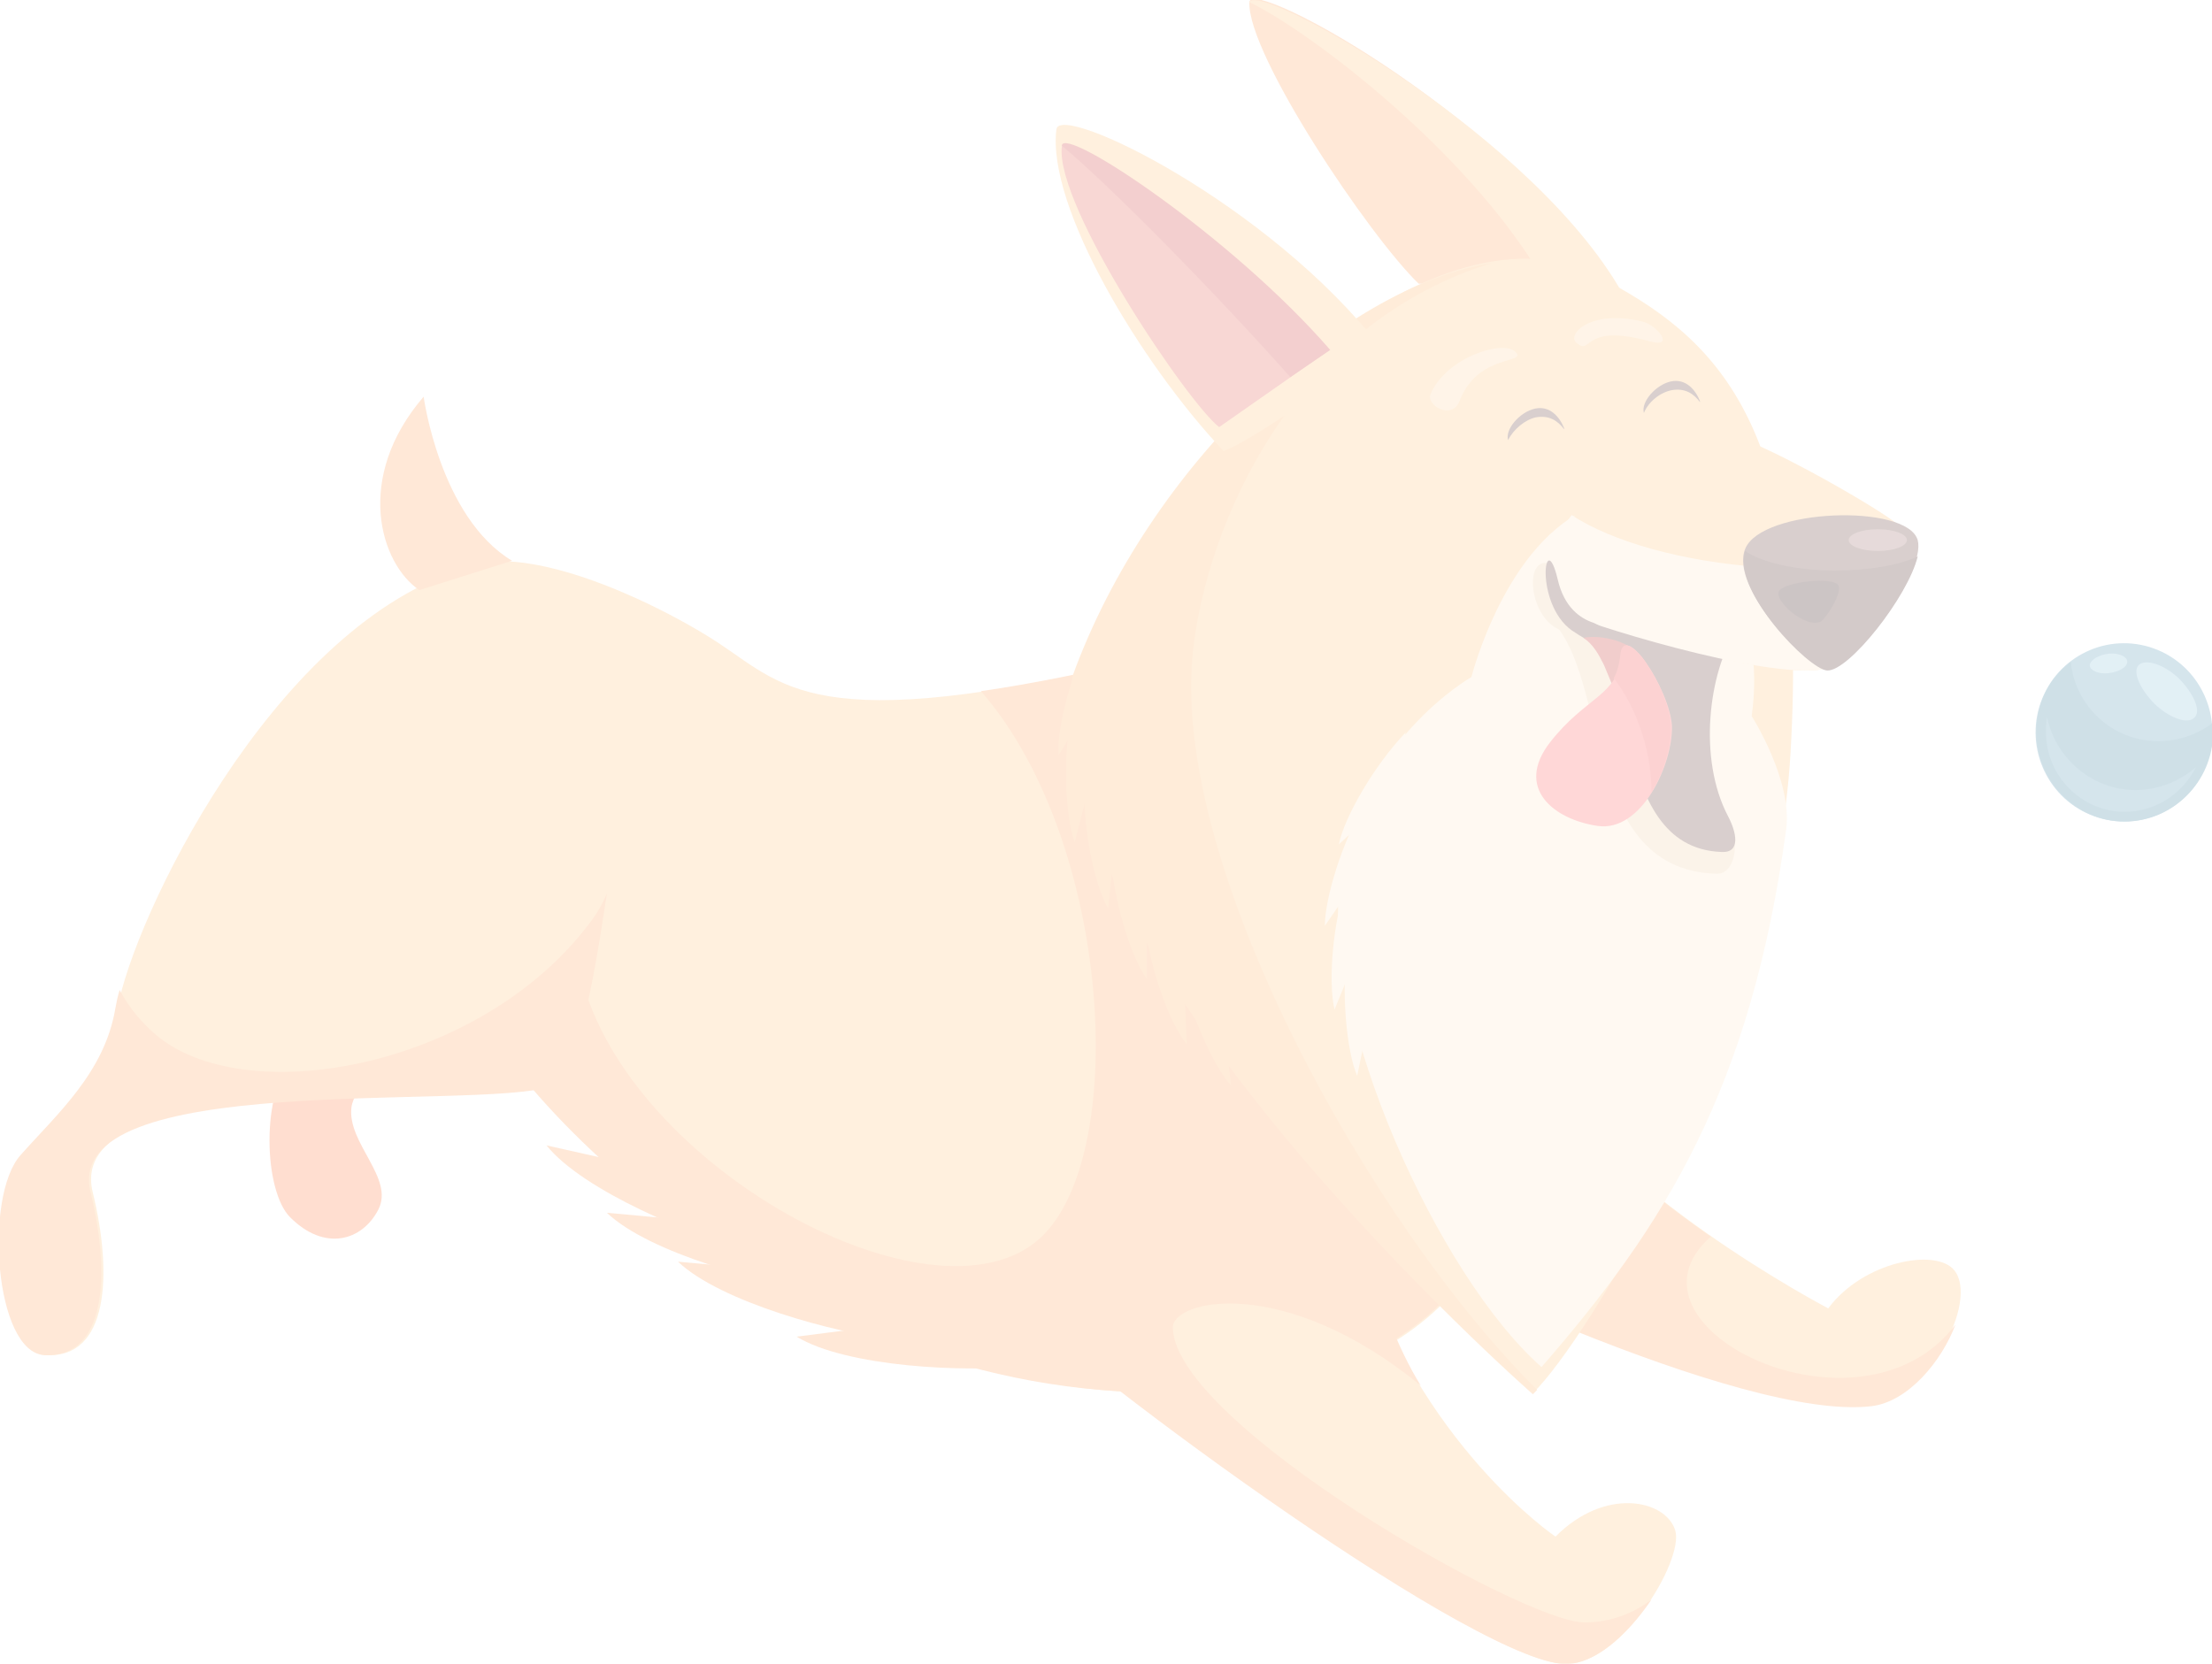 <svg width="109" height="82" viewBox="0 0 109 82" fill="none" xmlns="http://www.w3.org/2000/svg">
<g opacity="0.25">
<path d="M69.904 13.979C67.461 11.623 61.458 2.678 61.565 0.107C61.618 -1.232 75.269 6.32 79.519 14.408L69.904 13.979Z" fill="#FFA35F"/>
<path d="M76.332 14.3L80.156 14.836C75.96 6.856 61.989 -0.964 61.564 0.107C64.592 1.553 72.826 7.82 76.332 14.3Z" fill="#FFC37B"/>
<path d="M64.38 59.344C68.895 61.914 85.787 70.002 92.161 69.252C94.977 68.931 97.526 64.164 96.305 62.611C95.402 61.486 91.79 62.182 90.09 64.485C90.09 64.485 78.935 58.647 75.695 52.381C65.868 49.382 64.38 59.344 64.38 59.344Z" fill="#FFC37B"/>
<path d="M84.3 60.951C81.059 58.701 77.341 55.595 75.694 52.435C65.92 49.435 64.433 59.397 64.433 59.397C68.948 61.968 85.84 70.056 92.214 69.306C94.02 69.092 95.667 67.11 96.358 65.289C91.683 71.448 79.253 65.396 84.3 60.951Z" fill="#FFA35F"/>
<path d="M17.317 54.577C17.104 56.345 19.442 58.059 18.645 59.612C17.848 61.165 15.989 61.701 14.289 59.987C13.014 58.701 12.802 53.881 14.502 51.953C16.201 50.025 18.007 50.935 20.291 48.043L22.629 51.096C22.629 51.096 17.636 52.435 17.317 54.577Z" fill="#FF7D43"/>
<path d="M23.903 49.061C28.153 56.72 44.407 72.199 64.167 67.914C83.928 63.629 76.119 27.53 58.271 32.029C40.423 36.528 38.83 33.957 35.43 31.707C32.031 29.458 22.416 24.798 21.035 30.101C19.654 35.403 23.903 49.061 23.903 49.061Z" fill="#FFC37B"/>
<path d="M58.218 32.028C54.181 33.046 50.941 33.689 48.338 34.064C54.553 41.187 55.615 55.916 51.684 60.576C47.116 66.039 32.03 58.38 28.896 49.007C27.94 46.168 24.009 46.222 22.522 44.026C23.212 46.918 23.319 49.596 23.319 49.596C27.568 57.255 44.354 72.145 64.114 67.86C83.874 63.575 76.066 27.529 58.218 32.028Z" fill="#FFA35F"/>
<path d="M4.568 58.755C5.577 62.879 5.312 66.949 2.284 66.789C-0.159 66.628 -0.691 58.969 1.115 56.934C2.921 54.898 5.206 52.863 5.79 49.703C6.587 45.258 13.333 31.172 22.576 28.119C34.633 24.102 30.384 51.685 26.666 52.917C22.841 54.149 3.081 52.649 4.568 58.755Z" fill="#FFC37B"/>
<path d="M28.95 45.633C23.638 52.542 12.43 54.685 7.861 51.15C7.065 50.507 6.374 49.704 5.896 48.793C5.79 49.114 5.737 49.436 5.683 49.704C5.152 52.864 2.815 54.899 1.009 56.934C-0.797 58.969 -0.266 66.629 2.178 66.789C5.205 66.95 5.471 62.879 4.462 58.755C2.974 52.703 23.372 54.738 27.09 53.56C28.418 53.132 29.215 48.633 29.906 44.026C29.693 44.562 29.375 45.098 28.95 45.633Z" fill="#FFA35F"/>
<path d="M50.091 63.521C53.862 67.431 71.87 81.41 76.916 81.999C79.731 82.321 83.025 76.911 82.546 75.412C82.068 73.912 79.094 73.269 76.65 75.733C76.65 75.733 69.904 71.18 66.93 61.593C57.953 56.184 50.091 63.521 50.091 63.521Z" fill="#FFC37B"/>
<path d="M78.084 79.965C75.057 79.965 57.899 70.163 57.793 65.45C57.74 64.057 63.264 62.772 70.01 68.288C68.842 66.414 67.939 63.897 67.142 61.272C58.165 55.809 48.816 63.2 48.816 63.2C52.587 67.11 71.87 81.411 76.916 82C78.509 82.16 80.209 80.554 81.378 78.84C80.475 79.536 79.306 79.965 78.084 79.965Z" fill="#FFA35F"/>
<path d="M108.691 37.767C109.607 35.524 108.547 32.957 106.322 32.033C104.098 31.11 101.552 32.179 100.636 34.422C99.72 36.665 100.78 39.232 103.005 40.156C105.229 41.08 107.775 40.01 108.691 37.767Z" fill="#5796B5"/>
<path d="M20.663 29.083C18.751 27.798 17.423 23.567 20.876 19.55C20.876 19.55 21.672 25.495 25.231 27.637L20.663 29.083Z" fill="#FFA35F"/>
<path d="M78.616 13.551C84.565 16.604 89.187 20.782 88.231 37.117C87.434 51.096 78.191 66.093 75.535 68.664C75.535 68.664 51.632 46.651 53.756 32.993C58.484 20.032 71.232 9.748 78.616 13.551Z" fill="#FFC37B"/>
<path d="M58.749 32.51C59.174 27.047 62.999 16.228 73.516 12.961C66.08 14.139 56.624 22.923 52.853 33.314C50.728 46.971 75.535 68.717 75.535 68.717C75.588 68.663 75.694 68.556 75.747 68.502C67.514 60.308 57.899 42.954 58.749 32.51Z" fill="#FFB469"/>
<path d="M75.96 67.378C70.86 62.879 65.124 50.132 66.027 43.33C66.93 36.528 72.507 33.368 72.507 33.368C72.507 33.368 74.207 26.619 78.51 24.959C78.51 24.959 80.9 27.101 84.193 27.476C84.193 27.476 87.062 29.887 86.318 35.296C86.318 35.296 88.337 38.456 88.018 40.866C86.265 53.721 82.015 60.416 75.96 67.378Z" fill="#FFE8CA"/>
<path d="M84.565 43.062C77.659 42.848 79.466 32.618 76.066 30.261C76.066 30.261 86.477 29.136 84.937 31.547C83.556 33.689 83.131 37.492 85.202 40.705C85.734 41.455 85.521 43.115 84.565 43.062Z" fill="#EFCEA8"/>
<path d="M77.129 31.118C75.482 30.797 75.057 27.797 76.119 27.744C77.182 27.69 77.129 31.118 77.129 31.118Z" fill="#EFCEA8"/>
<path d="M84.831 41.99C79.041 41.776 80.953 31.76 77.182 30.636C77.182 30.636 87.115 28.6 85.574 31.01C84.193 33.153 83.662 37.384 85.15 40.223C85.574 41.026 85.787 42.044 84.831 41.99Z" fill="#68413C"/>
<path d="M77.713 30.314C79.147 30.957 88.284 33.849 90.302 32.831C92.32 31.814 94.605 27.154 93.648 25.976C93.224 25.44 88.23 22.548 85.999 21.691C80.953 19.816 73.304 28.332 77.713 30.314Z" fill="#FFC37B"/>
<path d="M86.902 27.959C82.865 27.691 79.412 26.674 77.447 25.388C75.906 27.316 76.013 29.512 77.394 30.316C78.828 30.958 88.283 33.851 90.355 32.833C91.842 32.137 93.436 29.459 93.808 27.584C91.842 28.013 89.452 28.12 86.902 27.959Z" fill="#FFE8CA"/>
<path d="M90.036 32.993C89.133 32.939 85.203 28.976 85.999 27.048C86.796 25.066 93.967 24.798 94.498 26.619C94.923 28.226 91.258 33.046 90.036 32.993Z" fill="#68413C"/>
<path d="M75.694 20.567C76.332 20.46 76.757 20.728 77.075 21.156V21.103C76.863 20.567 76.385 19.978 75.641 20.139C74.897 20.299 74.154 21.156 74.313 21.692C74.579 21.156 75.163 20.674 75.694 20.567Z" fill="#68413C"/>
<path d="M82.387 19.228C83.024 19.121 83.449 19.389 83.768 19.817V19.764C83.556 19.228 83.078 18.639 82.334 18.8C81.59 18.96 80.847 19.817 81.006 20.353C81.218 19.817 81.803 19.335 82.387 19.228Z" fill="#68413C"/>
<path d="M60.29 22.227C56.2 17.889 51.578 10.177 52.056 6.374C52.216 5.035 62.521 10.016 68.045 17.139C67.992 17.139 62.096 21.585 60.29 22.227Z" fill="#FFC37B"/>
<path d="M60.077 21.049C58.537 19.871 52.003 10.177 52.322 7.231C52.428 6.213 60.449 11.891 65.283 17.407L60.077 21.049Z" fill="#E25E54"/>
<path d="M63.583 18.585L65.549 17.247C60.715 11.676 52.428 6.16 52.322 7.177C54.712 9.159 59.918 14.461 63.583 18.585Z" fill="#CE413E"/>
<path d="M80.422 32.779C79.838 32.404 78.297 31.654 77.447 31.065C75.588 29.726 76.119 25.87 76.757 28.548C77.075 29.94 77.872 30.476 78.51 30.69C78.882 30.851 79.253 31.119 79.519 31.44C79.784 31.869 80.263 32.458 80.422 32.779Z" fill="#68413C"/>
<path d="M78.031 31.439C78.722 31.279 80.528 31.493 81.165 32.778C81.803 34.064 79.997 35.081 79.997 35.081L79.04 32.778C78.775 32.243 78.509 31.761 78.031 31.439Z" fill="#C93632"/>
<path d="M90.409 28.119C88.443 28.119 86.743 27.69 86 27.155C85.362 29.137 89.134 32.993 90.037 33.046C91.099 33.1 94.021 29.404 94.499 27.423C93.596 27.851 92.108 28.119 90.409 28.119Z" fill="#4F2A28"/>
<path d="M82.387 35.778C82.44 37.653 80.9 41.027 78.722 40.706C76.544 40.384 74.632 38.831 76.385 36.581C78.138 34.332 79.731 34.278 79.891 32.35C79.944 30.476 82.281 33.957 82.387 35.778Z" fill="#FF6161"/>
<path d="M81.218 37.332C81.325 37.921 81.378 38.51 81.378 39.046C82.015 38.028 82.387 36.689 82.334 35.778C82.281 33.904 79.944 30.476 79.837 32.351C79.784 32.779 79.678 33.154 79.519 33.422C80.262 34.386 80.9 35.725 81.218 37.332Z" fill="#F44D4D"/>
<path d="M106.344 36.528C104.113 36.528 102.253 34.814 102.041 32.618C100.979 33.422 100.341 34.653 100.341 36.099C100.341 38.51 102.306 40.491 104.697 40.491C107.087 40.491 109.053 38.51 109.053 36.099C109.053 35.939 109.053 35.778 109.053 35.617C108.256 36.207 107.353 36.528 106.344 36.528Z" fill="#4085A0"/>
<path d="M33.411 62.183C35.483 64.164 41.22 65.718 43.876 65.985L39.255 62.718L33.411 62.183Z" fill="#FFA35F"/>
<path d="M29.906 59.773C31.977 61.755 37.714 63.308 40.37 63.576L35.749 60.309L29.906 59.773Z" fill="#FFA35F"/>
<path d="M26.931 56.452C28.737 58.702 34.208 60.951 36.811 61.594L32.668 57.738L26.931 56.452Z" fill="#FFA35F"/>
<path d="M39.255 65.878C41.698 67.378 47.647 67.646 50.25 67.324L45.097 65.128L39.255 65.878Z" fill="#FFA35F"/>
<path d="M89.718 30.637C88.974 31.012 87.274 29.512 87.699 29.084C88.124 28.655 90.249 28.441 90.567 28.816C90.833 29.137 90.036 30.423 89.718 30.637Z" fill="#351817"/>
<path d="M92.533 27.155C93.325 27.155 93.967 26.915 93.967 26.619C93.967 26.323 93.325 26.084 92.533 26.084C91.741 26.084 91.099 26.323 91.099 26.619C91.099 26.915 91.741 27.155 92.533 27.155Z" fill="#9B6D6A"/>
<path d="M105.388 32.779C105.069 33.1 105.441 33.957 106.185 34.707C106.928 35.403 107.831 35.725 108.15 35.35C108.469 35.029 108.097 34.172 107.353 33.422C106.61 32.725 105.707 32.458 105.388 32.779Z" fill="#8BC2D8"/>
<path d="M102.997 32.886C103.103 33.1 103.528 33.261 104.06 33.154C104.591 33.047 104.909 32.779 104.803 32.511C104.697 32.297 104.272 32.136 103.741 32.244C103.21 32.351 102.891 32.672 102.997 32.886Z" fill="#8BC2D8"/>
<path d="M105.228 38.938C103.104 38.938 101.298 37.384 100.873 35.349C100.82 35.563 100.82 35.831 100.82 36.099C100.82 38.241 102.572 40.009 104.697 40.009C106.238 40.009 107.566 39.098 108.203 37.813C107.406 38.509 106.344 38.938 105.228 38.938Z" fill="#5796B5"/>
<path d="M53.862 31.065C52.8 33.047 52.056 35.939 52.162 37.224L54.075 34.118L53.862 31.065Z" fill="#FFB469"/>
<path d="M52.8 35.081C52.375 37.278 52.481 40.223 52.959 41.509L53.862 37.974L52.8 35.081Z" fill="#FFB469"/>
<path d="M53.438 38.456C53.331 40.705 53.916 43.597 54.606 44.776L54.978 41.134L53.438 38.456Z" fill="#FFB469"/>
<path d="M54.712 42.098C54.872 44.348 55.722 47.186 56.519 48.258V44.615L54.712 42.098Z" fill="#FFB469"/>
<path d="M56.412 45.418C56.625 47.667 57.634 50.453 58.484 51.47L58.325 47.828L56.412 45.418Z" fill="#FFB469"/>
<path d="M58.165 47.561C58.537 49.757 59.759 52.489 60.662 53.506L60.237 49.864L58.165 47.561Z" fill="#FFB469"/>
<path d="M66.399 46.598C66.08 48.847 66.346 51.793 66.877 53.025L67.621 49.436L66.399 46.598Z" fill="#FFE8CA"/>
<path d="M66.398 43.331C65.655 45.473 65.442 48.419 65.761 49.758L67.142 46.383L66.398 43.331Z" fill="#FFE8CA"/>
<path d="M67.301 39.527C66.133 41.455 65.283 44.294 65.283 45.633L67.354 42.633L67.301 39.527Z" fill="#FFE8CA"/>
<path d="M69.267 36.1C67.727 37.706 66.239 40.277 65.974 41.616L68.629 39.153L69.267 36.1Z" fill="#FFE8CA"/>
<path opacity="0.5" d="M71.922 19.764C71.551 20.728 70.276 19.978 70.488 19.442C71.232 17.621 74.1 16.711 74.685 17.354C75.269 17.943 72.826 17.407 71.922 19.764Z" fill="#FFE8CA"/>
<path opacity="0.5" d="M80.953 15.854C78.403 15.211 77.129 16.497 77.713 16.925C78.457 17.514 77.978 15.908 81.272 16.818C82.6 17.193 81.644 16.015 80.953 15.854Z" fill="#FFE8CA"/>
</g>
</svg>
